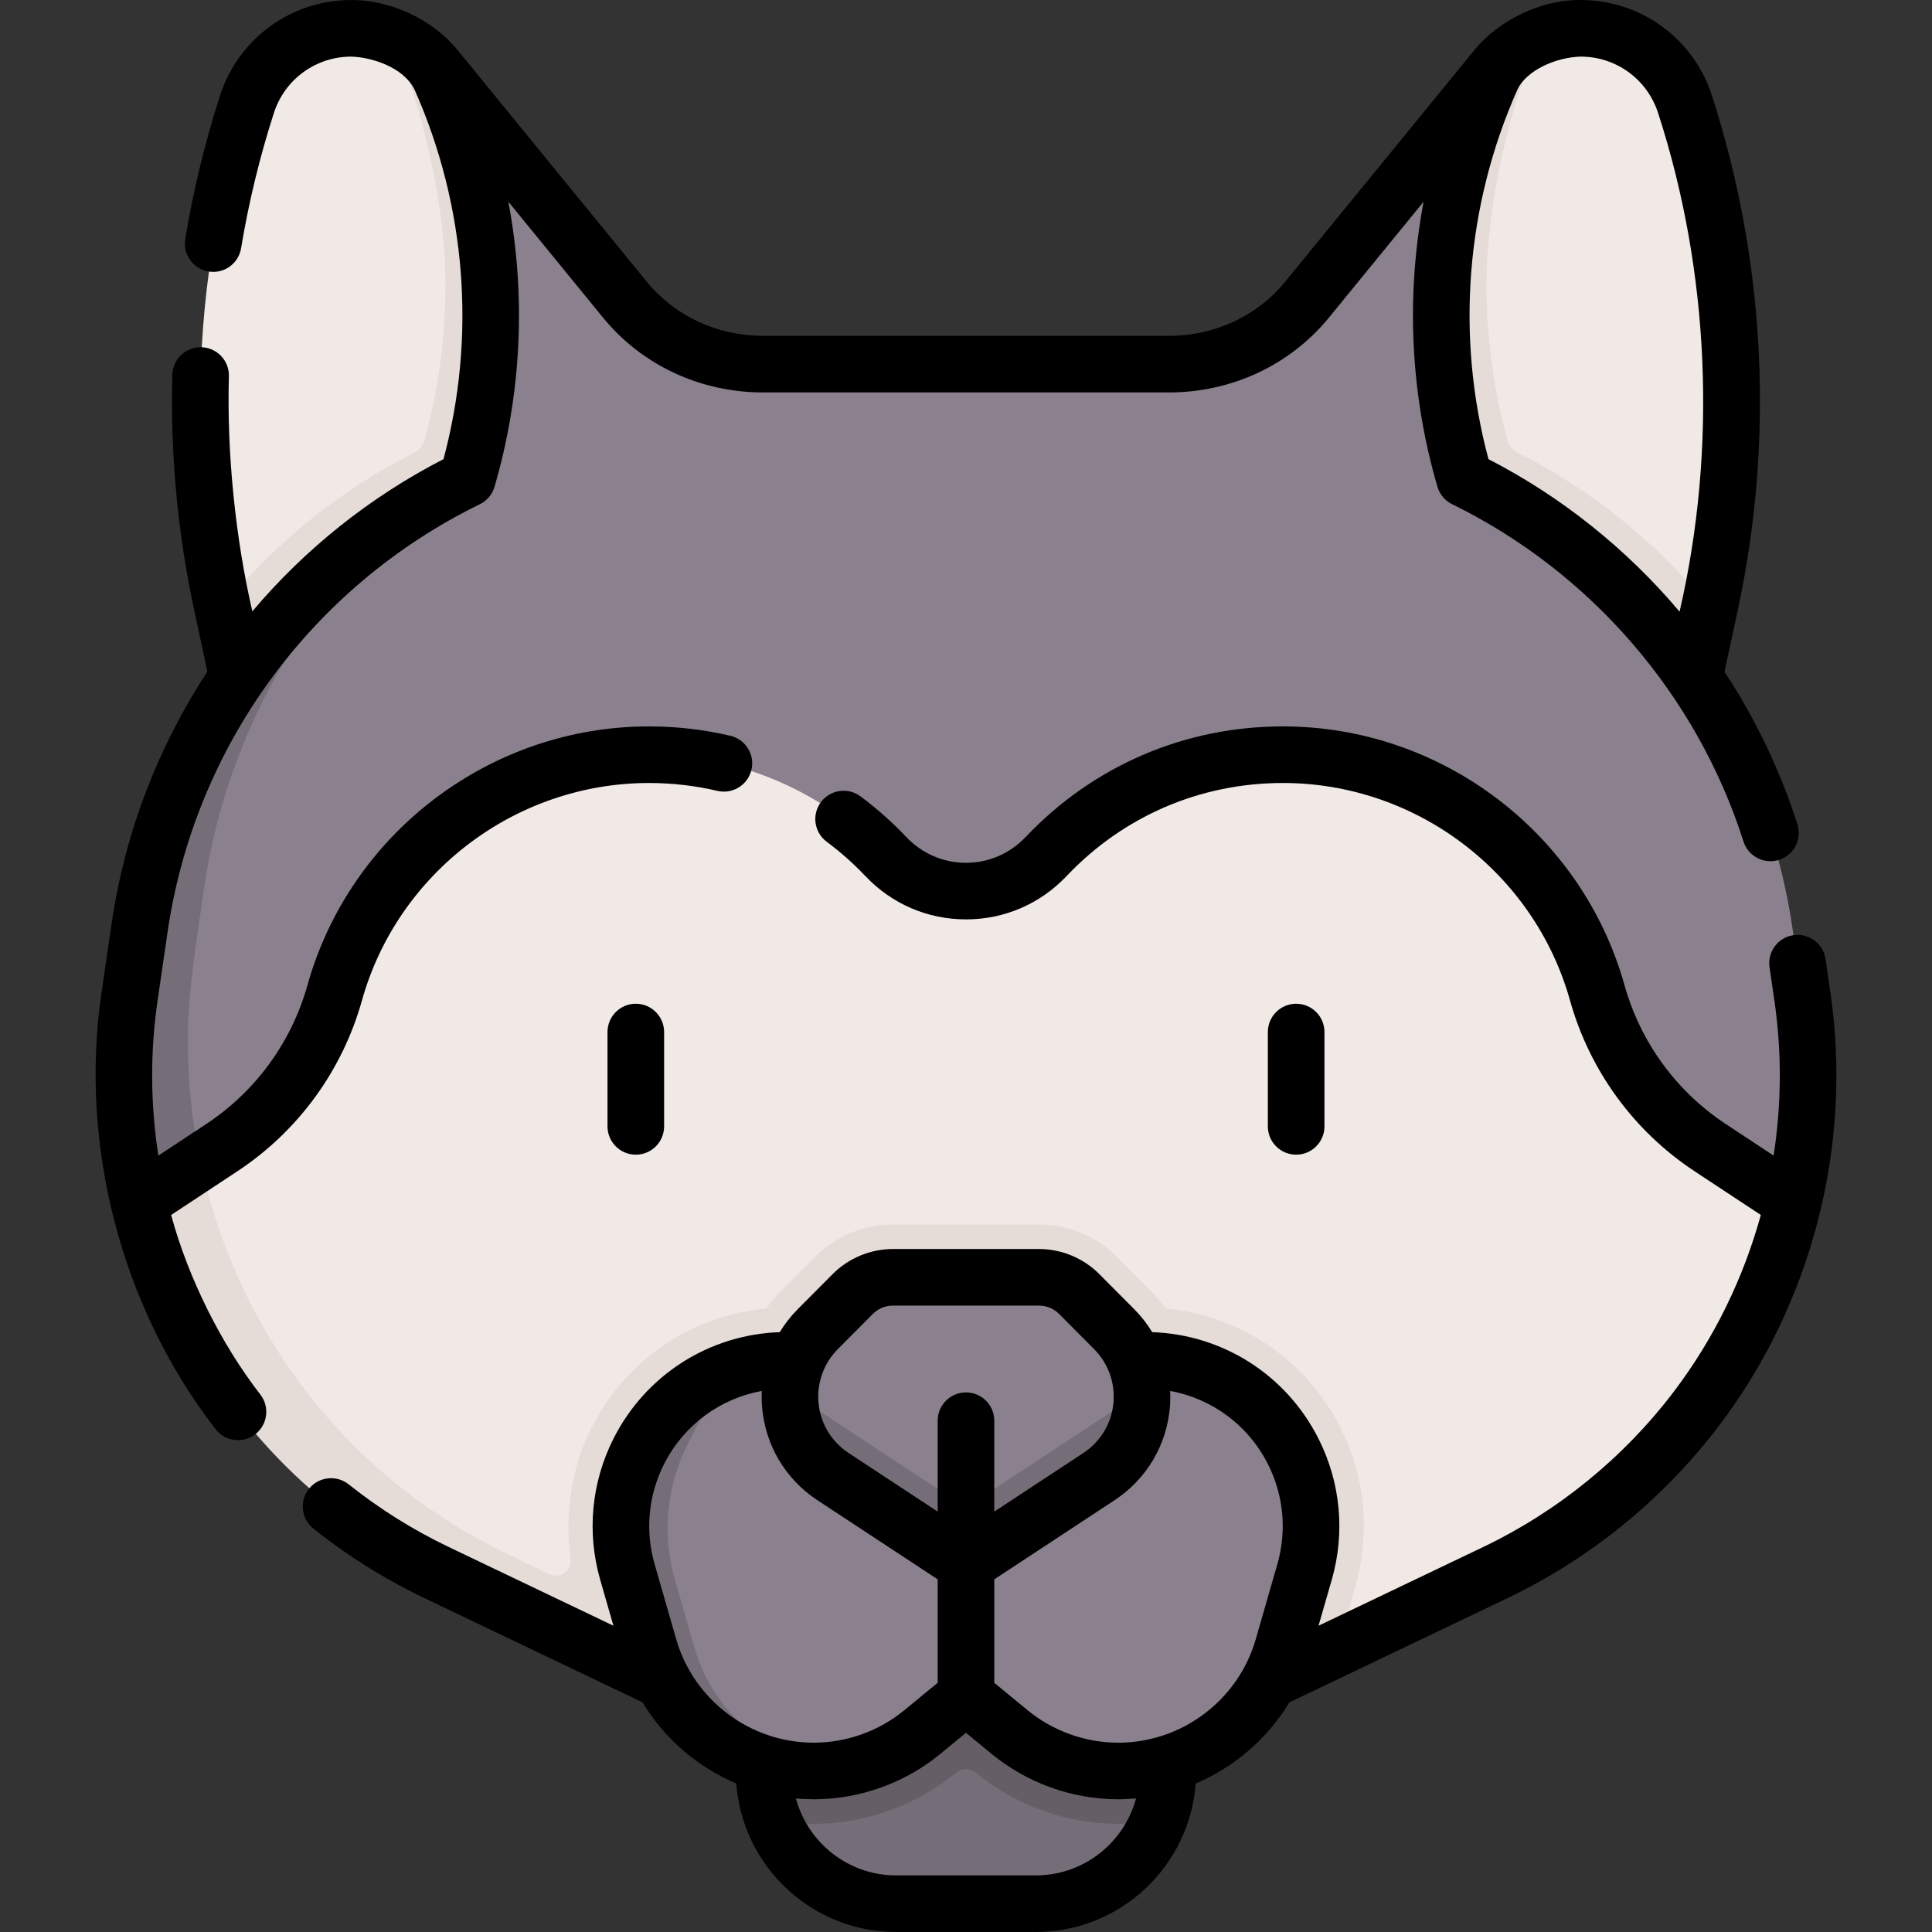 <svg id="Capa_1" enable-background="new 0 0 512.004 512.004" height="512" viewBox="0 0 512.004 512.004" width="512" xmlns="http://www.w3.org/2000/svg"><rect x="0" y="0" width="512.004" height="512.004" fill="#333333" stroke="none"/><g><g><g><path d="m130.058 83.554c0 14.56-2.06 29.15-6.2 43.34-25 12.23-43.905 27.132-59.115 49.472l-5.801-15.493-.144-.719c-3.82-17.78-5.73-35.83-5.73-53.87 0-26.59 4.14-53.13 12.38-78.65 1.93-6 5.69-11.03 10.55-14.57 4.85-3.53 10.79-5.56 17.09-5.56 3.769 0 7.451.731 10.862 2.105 0 0 6.937 6.598 10.067 10.439l.3.36 2.431.376c8.84 19.91 13.31 41.3 13.31 62.77z" fill="#f0e9e6"/><path d="m135.125 77.302c0 14.56-1.988 39.767-6.128 53.957-25 12.23-46.128 30.979-66.26 48.595l-3.796-18.981c13.748-16.846 31.006-30.897 50.94-40.995 1.254-.635 2.205-1.752 2.579-3.107 3.737-13.52 5.597-27.382 5.597-41.217 0-20.72-5.76-46.29-14.11-65.94 4.49 1.8 8.51 4.73 11.64 8.57l.3.36 1.504 2.12c8.84 19.909 17.734 35.167 17.734 56.638z" fill="#e5dcd8"/></g><g><path d="m381.937 83.554c0 14.56 2.06 29.15 6.2 43.34 25 12.23 43.905 27.132 59.115 49.472l5.801-15.493.144-.719c3.82-17.78 5.73-35.83 5.73-53.87 0-26.59-4.14-53.13-12.38-78.65-1.93-6-5.69-11.03-10.55-14.57-4.85-3.53-10.79-5.56-17.09-5.56-3.769 0-7.451.731-10.862 2.105 0 0-6.936 6.598-10.067 10.439l-.3.36-2.431.376c-8.84 19.91-13.31 41.3-13.31 62.77z" fill="#f0e9e6"/><path d="m376.87 77.302c0 14.56 1.988 39.767 6.128 53.957 25 12.23 46.128 30.979 66.26 48.595l3.796-18.981c-13.748-16.846-31.006-30.897-50.94-40.995-1.254-.635-2.205-1.752-2.579-3.107-3.737-13.52-5.597-27.382-5.597-41.217 0-20.72 5.76-46.29 14.11-65.94-4.49 1.8-8.51 4.73-11.64 8.57l-.3.36-1.504 2.12c-8.84 19.909-17.734 35.167-17.734 56.638z" fill="#e5dcd8"/></g><path d="m475.298 318.734-22.1-9.61c-14.57-9.62-25.19-24.17-29.89-40.99-10.2-36.42-43.63-63.13-83.31-63.13-24.71 0-46.99 10.36-62.75 26.97-11.59 12.23-30.91 12.23-42.5 0-15.76-16.61-38.04-26.97-62.75-26.97-39.68 0-70.11 23.71-80.31 60.13-4.7 16.82-18.32 34.37-32.89 43.99l-22.09 9.6s0-21.941 0-33.261c-.306-10.663 2.266-29.061 3.865-39.863 3.51-24.06 13.243-45.341 26.553-64.851 11.866-17.424 22.851-32.17 40.843-44.914 4.353-2.793 8.863-5.385 13.52-7.761 1.5-.76 2.65-2.1 3.09-3.73 3.66-13.38 5.48-27.1 5.48-40.79 0-21.47-4.47-42.86-13.31-62.77l-.86-2.24 49.71 60.86c9.01 11.03 22.58 17.14 36.82 17.1h107.16c14.24.04 27.8-6.07 36.82-17.1l50.01-61.22c-15.242 32.557-18.738 71.463-8.879 106.601.378 1.347 1.327 2.456 2.576 3.088 45.783 23.185 77.499 67.216 84.913 118.091l2.66 18.24c2.669 18.35 1.798 36.84-2.381 54.53z" fill="#8b818e"/><path d="m475.298 318.734c-4.64 19.64-13.34 38.3-25.79 54.68-7.02 9.23-15.09 17.57-24.03 24.84-8.93 7.28-18.72 13.49-29.19 18.5l-41.789 19.973-31.714 8.746-128.255-4.766-76.142-27.872c-20.93-10.01-39.18-24.87-53.22-43.34-12.45-16.39-23.84-31.13-28.46-50.77l22.09-14.6c14.57-9.62 25.19-24.17 29.89-40.99 10.2-36.42 43.63-63.13 83.31-63.13 24.71 0 46.99 10.36 62.75 26.97 11.59 12.23 30.91 12.23 42.5 0 15.76-16.61 38.04-26.97 62.75-26.97 39.68 0 73.11 26.71 83.31 63.13 4.7 16.82 15.32 31.37 29.89 40.99z" fill="#f0e9e6"/><path d="m109.747 134.714c-11.55 9.76-21.64 21.12-30.01 33.7-13.31 19.97-22.25 43.04-25.76 67.67-1.724 12.328-4.301 27.102-4.18 40.2 0 10.66 1.12 21.26 3.32 31.6l-7.95 12.141-8.46-1.301c-2.59-10.93-3.91-22.17-3.91-33.49-.306-10.663 2.582-28.468 4.18-39.27 3.51-24.06 12.45-46.6 25.76-66.11 12.25-17.99 28.2-33.43 47.01-45.14z" fill="#756e78"/><path d="m307.934 469.504c0 4.537-.871 12.852-.871 12.852-5.123 12.971-17.772 22.148-32.565 22.148h-37c-14.793 0-27.442-9.177-32.565-22.148 0 0-.509-8.315-.509-12.852l-1.926-32.117 107 .979z" fill="#756e78"/><path d="m355.187 378.274c-9.09-17.96-26.49-29.67-46.23-31.51-1.14-1.54-2.39-3.02-3.77-4.4l-9.27-9.32c-5.437-5.466-12.829-8.54-20.539-8.54h-38.761c-7.71 0-15.102 3.074-20.539 8.54l-9.27 9.32c-1.38 1.38-2.63 2.86-3.77 4.4-19.74 1.84-37.14 13.55-46.23 31.51-5.22 10.008-7.273 22.855-5.583 34.767.45 3.169-2.838 5.542-5.714 4.136l-12.803-6.263c-20.93-10.25-39.18-25.46-53.22-44.37-12.45-16.78-21.16-35.88-25.78-55.98-.21-.89-.4-1.79-.59-2.68l-16.41 10.84c4.62 19.64 13.33 38.3 25.78 54.69 14.04 18.47 32.29 33.33 53.22 43.34l74.8 35.75h130.98l33.01-15.78 4.68-16.25c4.059-14.11 2.64-29.1-3.991-42.2z" fill="#e5dcd8"/><path d="m309.497 438.364v31.14c0 4.54-.855 8.872-2.435 12.852-3.48.64-7.055.978-10.685.978h-.3c-13.62-.07-26.92-4.87-37.44-13.53-1.534-1.261-3.746-1.261-5.28 0-10.52 8.66-23.82 13.46-37.44 13.53h-.3c-3.63 0-7.205-.338-10.685-.978-1.58-3.98-2.435-8.312-2.435-12.852v-32.12z" fill="#665e66"/><path d="m296.146 469.331c-10.442-.052-20.547-3.703-28.611-10.337l-8.361-6.878c-1.846-1.518-4.507-1.518-6.353 0l-8.361 6.878c-6.565 5.401-14.482 8.824-22.833 9.939-1.907.255-4.508-.354-6.449-.344-20.32.102-33.242-13.632-38.862-33.16l-7.83-18.869c-3.07-10.667-2.035-21.101 2.979-31.003l-2.167-.96c3.187-6.293 8.543-10.93 14.029-14.944 2.87-2.1 8.507-5.866 8.507-5.866 5.201-2.133 10.848-3.283 16.668-3.283h94.989c16.565 0 31.722 9.315 39.204 24.093 5.014 9.903 6.095 21.336 3.025 32.003l-5.724 19.892c-5.618 19.527-23.53 32.941-43.85 32.839z" fill="#8b818e"/><path d="m221.627 468.934c-1.91.25-3.84.39-5.78.4h-.23c-20.22 0-38.02-13.38-43.62-32.84l-5.72-19.89c-3.07-10.67-1.99-22.1 3.02-32.01 3.74-7.39 9.4-13.41 16.2-17.59 2.02-1.24 4.137-2.327 6.337-3.217l-9.557 18.877c-5.64 11.15-6.86 24.01-3.41 36.02l5.13 17.81c5.041 17.51 19.96 30.1 37.63 32.44z" fill="#756e78"/><path d="m291.228 391.326-35.23 23.178-35.23-23.178c-6.543-4.304-10.73-11.389-11.347-19.197-.583-7.379 2.087-14.645 7.309-19.891l9.271-9.315c2.815-2.829 6.641-4.419 10.632-4.419h38.731c3.991 0 7.817 1.59 10.632 4.419l9.271 9.315c4.441 4.462 7.036 10.385 7.354 16.596.056 1.092-1.067 2.301-1.154 3.404-.618 7.807-3.697 14.784-10.239 19.088z" fill="#8b818e"/><path d="m302.578 372.134c-.31 3.9-1.51 7.62-3.46 10.91-1.94 3.28-4.62 6.13-7.89 8.28l-35.23 23.18-35.23-23.18c-6.54-4.3-10.73-11.39-11.35-19.19-.05-.66-.08-1.33-.08-1.99 0-.44.01-.87.03-1.31l44.432 29.224c1.334.877 3.062.877 4.396 0l44.432-29.224c.049 1.09.039 2.2-.05 3.3z" fill="#756e78"/></g><g><path d="m485.095 263.124-1.305-8.953c-.598-4.1-4.414-6.93-8.503-6.341-4.1.598-6.938 4.404-6.341 8.503l1.305 8.954c1.989 13.643 1.87 27.465-.224 40.96l-12.7-8.382c-13.062-8.621-22.581-21.672-26.8-36.748-11.308-40.398-48.535-68.613-90.53-68.613-26.042 0-50.258 10.41-68.187 29.313-4.18 4.406-9.795 6.832-15.813 6.832-6.019 0-11.634-2.426-15.813-6.832-3.725-3.927-7.811-7.553-12.145-10.777-3.323-2.47-8.021-1.782-10.494 1.541s-1.782 8.021 1.541 10.494c3.645 2.711 7.081 5.761 10.215 9.064 7.04 7.423 16.521 11.51 26.696 11.51 10.176 0 19.656-4.087 26.696-11.51 15.068-15.887 35.419-24.636 57.304-24.636 35.296 0 66.584 23.709 76.085 57.656 5.192 18.553 16.906 34.614 32.983 45.225l17.575 11.599c-4.644 16.847-12.433 32.832-23.111 46.889-13.254 17.448-30.709 31.666-50.479 41.115l-43.622 20.85 3.501-12.164c3.604-12.528 2.347-25.833-3.542-37.465-8.528-16.844-25.285-27.51-44.041-28.172-1.333-2.187-2.921-4.237-4.765-6.089l-9.271-9.315c-4.192-4.213-10.006-6.629-15.949-6.629h-38.73c-5.943 0-11.757 2.416-15.949 6.629l-9.27 9.314c-1.844 1.853-3.432 3.902-4.766 6.09-18.756.662-35.512 11.328-44.041 28.172-5.889 11.632-7.146 24.937-3.541 37.465l3.5 12.164-43.621-20.85c-9.43-4.507-18.358-10.096-26.537-16.612-3.241-2.58-7.958-2.047-10.54 1.192-2.581 3.24-2.047 7.959 1.192 10.54 9.066 7.223 18.964 13.418 29.416 18.413l57.822 27.637c5.812 9.631 14.56 17.154 24.829 21.5 1.622 21.965 19.999 39.345 42.371 39.345h37c22.373 0 40.75-17.38 42.371-39.346 10.268-4.347 19.016-11.869 24.828-21.499l57.823-27.638c21.914-10.474 41.264-26.233 55.956-45.574 24.718-32.537 35.514-74.389 29.621-114.821zm-263.05 94.404 9.271-9.315c1.418-1.425 3.306-2.209 5.316-2.209h38.73c2.011 0 3.898.784 5.316 2.209l9.271 9.316c3.682 3.699 5.558 8.806 5.147 14.011-.438 5.538-3.351 10.466-7.993 13.521h.001l-23.608 15.532v-24.088c0-4.143-3.357-7.5-7.5-7.5s-7.5 3.357-7.5 7.5v24.088l-23.606-15.533c-4.643-3.055-7.556-7.982-7.993-13.521-.41-5.204 1.466-10.311 5.148-14.011zm-42.84 76.889-5.724-19.892c-2.554-8.875-1.663-18.301 2.509-26.541 5.224-10.316 14.81-17.342 25.896-19.364-.062 1.358-.05 2.726.058 4.099.804 10.188 6.162 19.253 14.701 24.872l31.853 20.955v27.415l-8.802 7.241c-6.711 5.521-15.193 8.585-23.884 8.629-.063 0-.126.001-.188.001-16.808.001-31.767-11.249-36.419-27.415zm95.292 62.587h-37c-12.703 0-23.418-8.661-26.562-20.386.931.069 1.746.162 4.951.214 12.131-.062 23.97-4.339 33.338-12.045l6.772-5.571 6.772 5.571c9.368 7.706 21.207 11.983 33.339 12.045 1.134-.003 1.816 0 4.95-.215-3.141 11.726-13.856 20.387-26.56 20.387zm21.875-35.171c-.062 0-.127-.001-.188-.001-8.691-.044-17.174-3.108-23.885-8.629l-8.802-7.241v-27.415l31.853-20.955h.001c8.538-5.619 13.896-14.684 14.7-24.872.108-1.373.12-2.741.058-4.099 11.086 2.022 20.672 9.047 25.896 19.364 4.172 8.24 5.062 17.666 2.51 26.541l-5.726 19.892c-4.651 16.166-19.608 27.416-36.417 27.415z"/><path d="m95.913 265.16c9.501-33.947 40.789-57.656 76.085-57.656 6.125 0 12.225.703 18.131 2.09 4.025.941 8.068-1.555 9.016-5.588.946-4.032-1.555-8.068-5.588-9.016-7.027-1.649-14.28-2.486-21.559-2.486-41.995 0-79.223 28.215-90.53 68.613-4.219 15.076-13.737 28.127-26.801 36.748l-12.699 8.382c-2.094-13.495-2.213-27.317-.224-40.961l2.657-18.236c7.168-49.184 38.104-91.584 82.754-113.42 1.896-.927 3.313-2.61 3.904-4.636 7.201-24.671 8.365-50.584 3.659-75.541l25.072 30.697c10.312 12.624 25.786 19.854 42.457 19.854h.17 107.136.171c16.691 0 32.166-7.23 42.478-19.854l25.072-30.695c-4.695 24.898-3.547 50.746 3.608 75.353l.045.156c.586 2.038 2.008 3.733 3.913 4.665 36.662 17.93 64.803 50.507 77.207 89.379 1.018 3.188 3.967 5.222 7.144 5.222.755 0 1.524-.115 2.282-.357 3.946-1.259 6.124-5.479 4.865-9.425-4.585-14.367-11.125-27.952-19.318-40.406l3.508-16.31c9.725-45.216 7.359-92.382-6.84-136.399-4.886-15.15-18.865-25.329-34.784-25.329-10.124-.162-21.555 5.094-28.309 13.433l-50.011 61.225c-7.449 9.12-18.691 14.343-30.883 14.343-.042 0-.084 0-.126 0h-107.18c-.042 0-.083 0-.125 0-12.169 0-23.413-5.224-30.862-14.343l-50.007-61.224c-6.281-7.922-17.554-13.494-28.311-13.434-15.919 0-29.897 10.179-34.783 25.328-3.994 12.383-7.094 25.167-9.211 37.997-.675 4.087 2.091 7.947 6.178 8.621 4.099.676 7.947-2.092 8.621-6.178 1.998-12.101 4.921-24.157 8.687-35.836 2.881-8.932 11.123-14.933 20.509-14.933 5.242.135 13.844 2.712 16.802 8.823 13.661 30.77 16.342 65.39 7.639 97.85-19.654 10.113-36.78 23.9-50.662 40.335-4.463-19.364-6.793-41.83-6.21-62.299.11-4.141-3.158-7.586-7.299-7.695-4.105-.11-7.586 3.158-7.695 7.299-.555 20.937 1.397 41.937 5.802 62.416l3.493 16.242c-13.058 19.893-21.867 42.647-25.403 66.912l-2.658 18.237c-5.923 40.093 5.112 83.215 30.23 115.621 1.479 1.913 3.697 2.915 5.94 2.915 1.602 0 3.215-.511 4.58-1.564 3.278-2.533 3.883-7.243 1.351-10.521-10.273-13.22-19.114-30.788-23.647-47.589l17.575-11.601c16.077-10.61 27.791-26.671 32.984-45.224zm322.992-250.156c9.386 0 17.627 6.001 20.508 14.934 13.61 41.894 15.724 88.773 5.695 132.158-13.976-16.552-31.165-30.383-50.644-40.418-8.718-32.509-6.016-67.18 7.693-97.979 2.347-4.991 10.044-8.509 16.748-8.695z"/><g><g><path d="m168.497 306.004c-4.143 0-7.5-3.357-7.5-7.5v-25c0-4.143 3.357-7.5 7.5-7.5s7.5 3.357 7.5 7.5v25c0 4.142-3.357 7.5-7.5 7.5z"/></g><g><path d="m343.497 306.004c-4.143 0-7.5-3.357-7.5-7.5v-25c0-4.143 3.357-7.5 7.5-7.5s7.5 3.357 7.5 7.5v25c0 4.142-3.357 7.5-7.5 7.5z"/></g></g></g></g></svg>